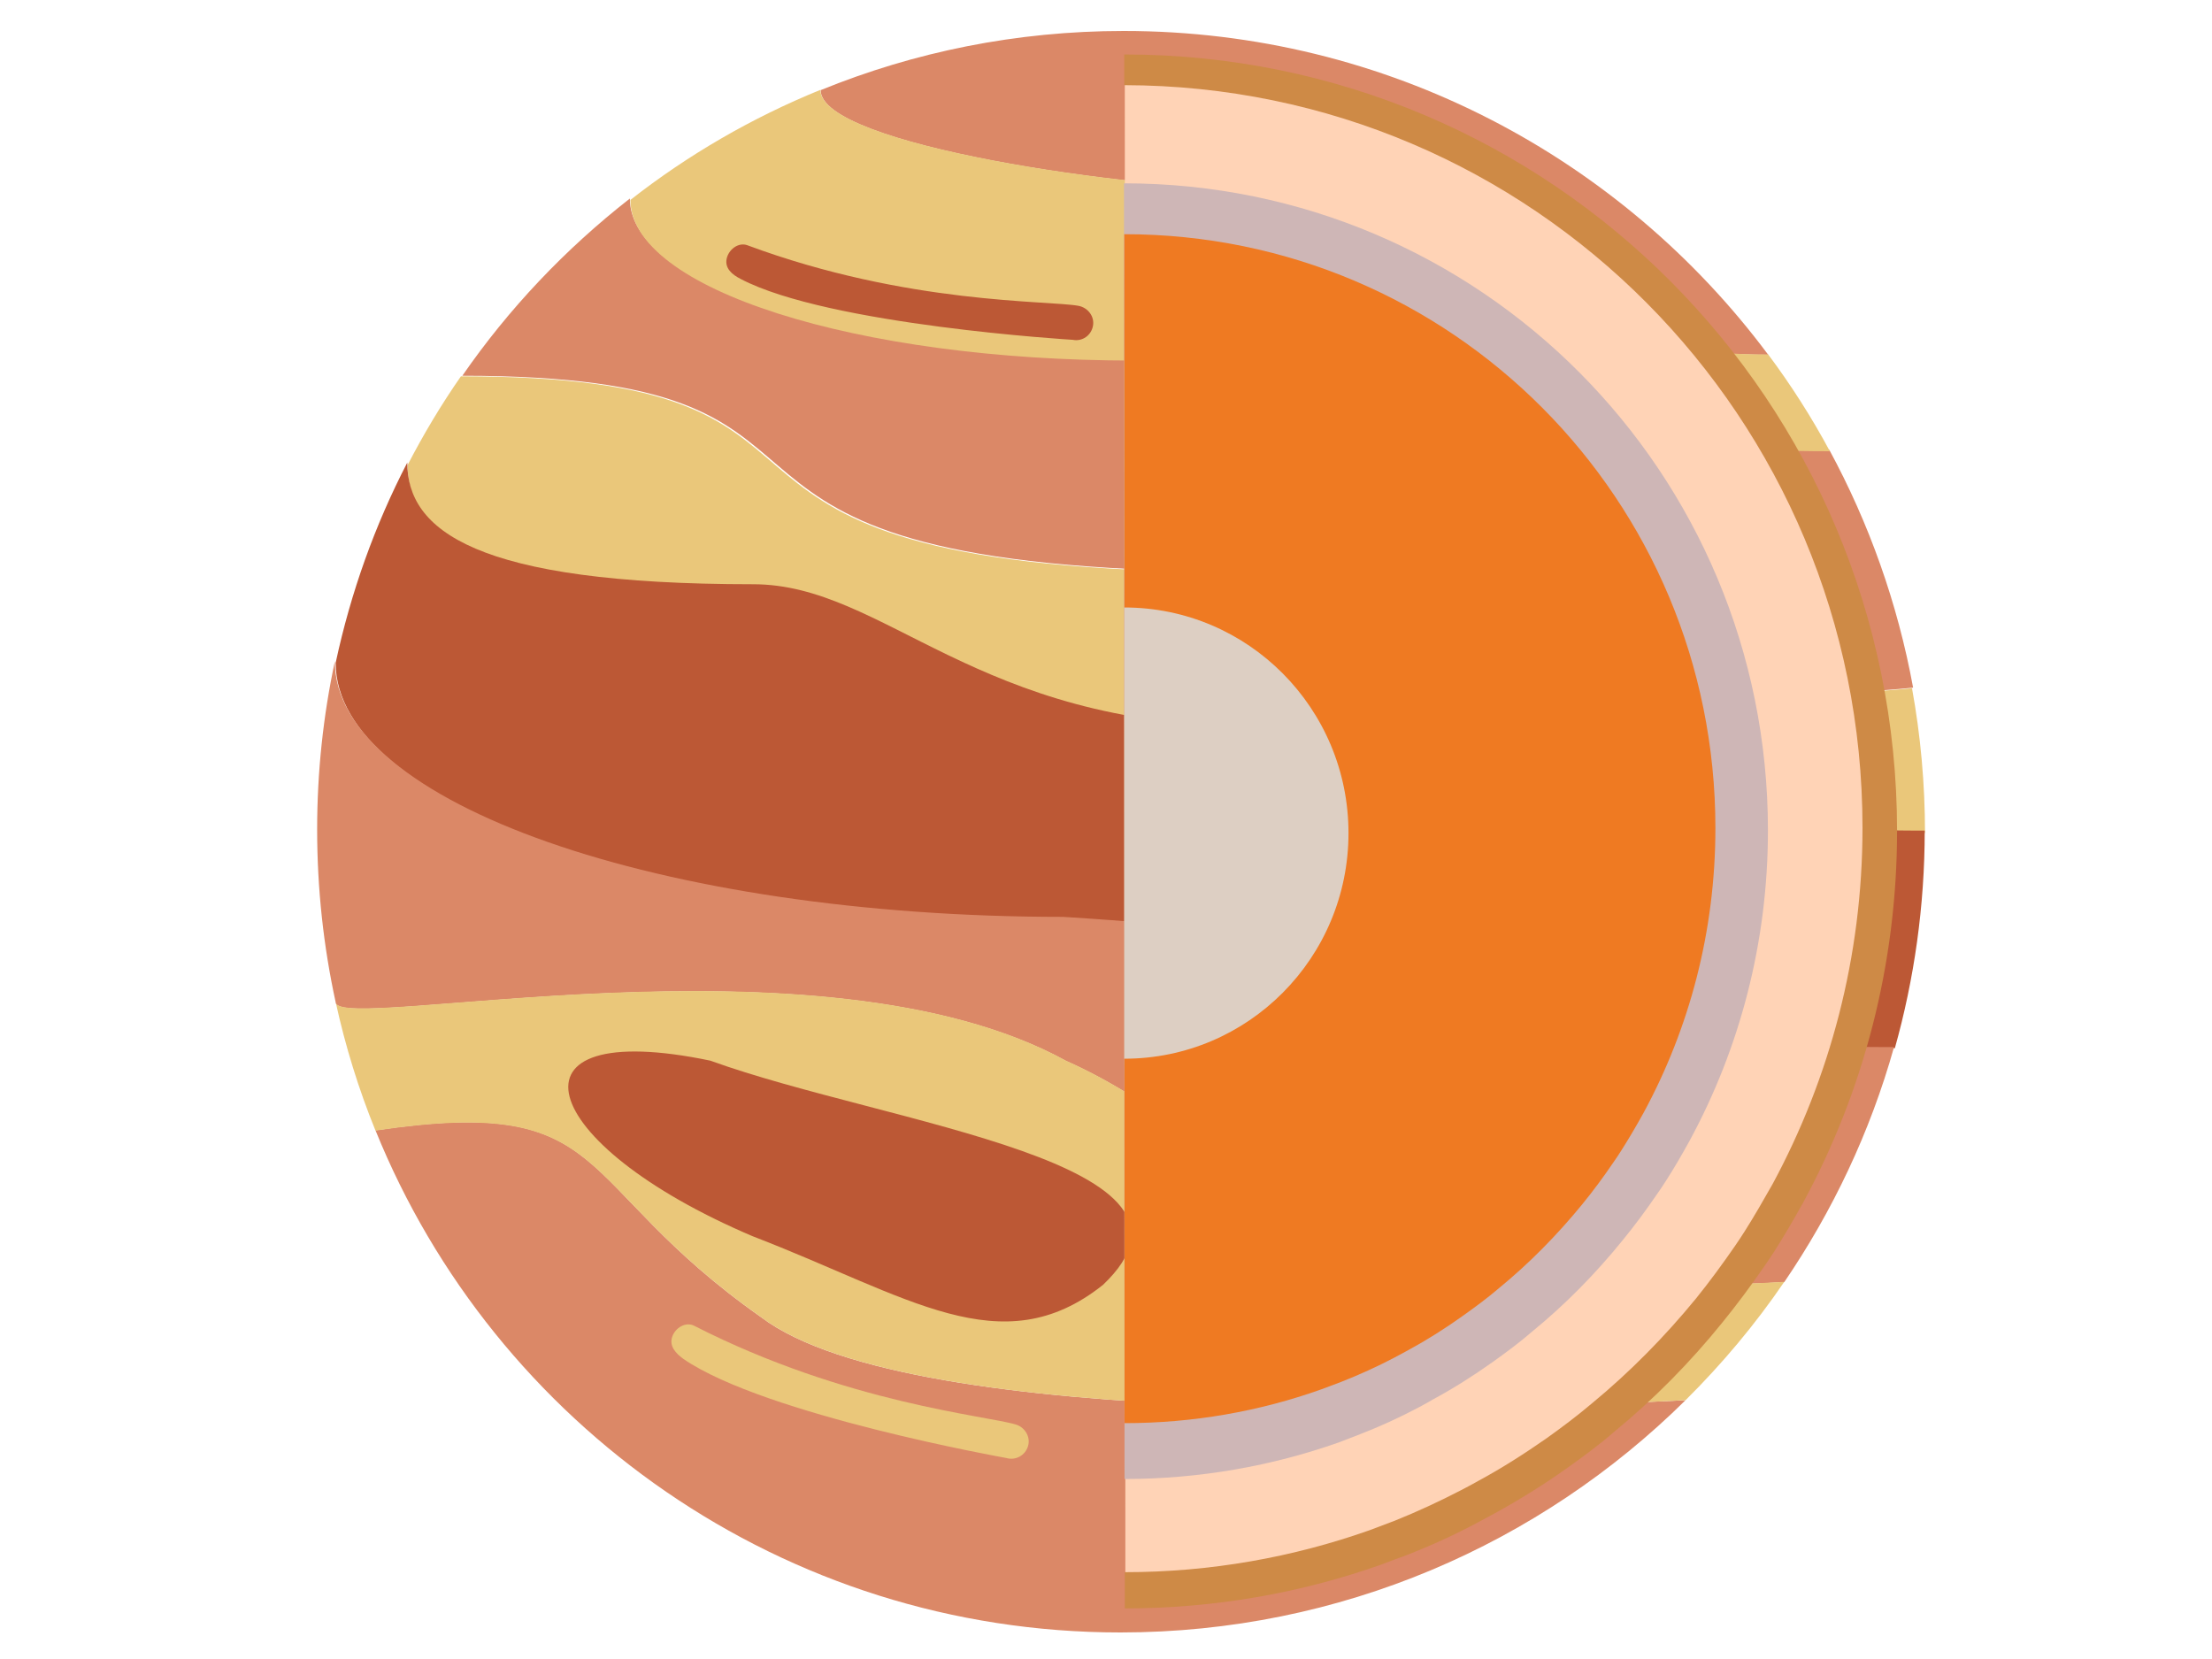 <?xml version="1.0" encoding="utf-8"?>
<!-- Generator: Adobe Illustrator 23.0.1, SVG Export Plug-In . SVG Version: 6.00 Build 0)  -->
<svg version="1.1" id="Layer_1" xmlns="http://www.w3.org/2000/svg" xmlns:xlink="http://www.w3.org/1999/xlink" x="0px" y="0px"
	 viewBox="0 0 800 600" style="enable-background:new 0 0 800 600;" xml:space="preserve">
<style type="text/css">
	.st0{fill:#DB8867;}
	.st1{fill:#EAC77A;}
	.st2{fill:#BC5835;}
	.st3{fill:#FFD3B6;}
	.st4{fill:#CEB6B6;}
	.st5{fill:#CE8A46;}
	.st6{fill:#EF7A22;}
	.st7{fill:#DDCFC3;}
</style>
<path class="st0" d="M691.9,248.7c-5.6-30.6-16-59.6-30.3-86c-139.1,0-100.3-42.5-251.6-32.8c-100.7,0-182.2-26-182.2-58.1
	c-23.3,18.2-43.8,39.8-60.6,64.1c157.6,0,63.4,63.5,251.2,70.3C558.5,206.2,578.4,260.4,691.9,248.7z"/>
<path class="st1" d="M272.4,212c47.6,0,80.5,51.3,180,51.3c63.3,0,109,38,243.8,38c0-17.9-1.6-35.4-4.7-52.4
	c-113.5,11.6-133.4-42.5-273.6-42.5c-187.8-6.8-93.6-70.3-251.2-70.3c-7.1,10.2-13.5,20.9-19.3,32.1
	C147.3,192.3,171.4,212,272.4,212z"/>
<g>
	<path class="st0" d="M456.8,68.6c87.9,4.5,81.7,59.7,182.7,59.7c-53-71.1-137.7-117.1-233.1-117.1c-38.8,0-75.8,7.6-109.6,21.4
		C296.7,52.5,409.2,68.6,456.8,68.6z"/>
	<path class="st1" d="M639.5,128.2c-101,0-94.8-55.1-182.7-59.7c-47.6,0-160.1-16.1-160.1-36C271.9,42.6,248.8,56,228,72.3
		c0,32.1,81.5,58.1,182.2,58.1c151.4-9.8,112.5,32.8,251.6,32.8C655.2,150.9,647.7,139.2,639.5,128.2z"/>
</g>
<path class="st2" d="M452.4,262.6c-99.5,0-132.4-51.3-180-51.3c-101,0-125.1-19.7-125.1-44c-11.7,22.6-20.4,46.8-25.9,72.4
	c0,51.1,117.8,92.4,263.4,92.4c194.1,12,134.4,47,300.5,47c7-25,10.8-51.4,10.8-78.7C561.4,300.6,515.7,262.6,452.4,262.6z"/>
<path class="st0" d="M275.3,476.4c-69.8-49.1-52.5-80.6-139.5-67.6c43.1,106.5,147.5,181.6,269.4,181.6c79.7,0,151.9-32.1,204.4-84
	C545.1,509.6,330.7,518.3,275.3,476.4z"/>
<g>
	<path class="st0" d="M384.5,331.6c-145.6,0-263.4-41.3-263.4-92.4c-4.2,19.6-6.4,40-6.4,60.8c0,21.4,2.3,42.3,6.7,62.5
		c0,11.7,175.3-27.6,264.1,21.2c70.5,31.4,78.8,90,259.8,80c17.5-25.7,31.1-54.3,39.7-85C518.9,378.6,578.6,343.6,384.5,331.6z"/>
	<path class="st1" d="M385.5,383.6c-88.8-48.8-264.1-9.5-264.1-21.2c3.5,16,8.3,31.5,14.4,46.5c87-12.9,69.7,18.4,139.5,67.5
		c55.5,41.9,269.8,33.3,334.3,30c13.2-13.1,25.2-27.4,35.7-42.8C464.3,473.6,456,415,385.5,383.6z"/>
</g>
<path class="st2" d="M272.2,447.1c56.2,21.6,90,46.8,126.7,17.6c46.8-44.4-77.9-57.9-142-81.1C179.8,367.5,193.2,413.5,272.2,447.1z
	"/>
<path class="st2" d="M427.8,487.2c16.8,9.5,27.1,11,38-1.5c13.8-19-6.6-20.8-17.7-22.9C425.1,455.7,404.2,472.5,427.8,487.2z"/>
<path class="st2" d="M262.8,93.6c0.7-3.4,4.3-6.1,7.5-4.9c57.9,21.5,108.9,19.9,119.7,21.9c3.4,0.6,5.9,3.8,5.3,7.2
	c-0.6,3.5-3.9,5.8-7.3,5.1c0,0-88.3-5.3-120.1-22C264.7,99.3,262.1,97,262.8,93.6z"/>
<path class="st2" d="M581.8,261.6c-1.1,3.3-5.1,5.5-8.1,3.8c-54.4-29.3-105.1-34.8-115.5-38.2c-3.3-1.1-5.3-4.6-4.2-7.9
	c1.1-3.4,4.6-5.2,8-4.1c0,0,86.7,17.4,115.9,38.3C580.7,255.6,583,258.3,581.8,261.6z"/>
<path class="st1" d="M509.3,192.8c1.2-3.3,5.1-5.4,8.1-3.8c54.1,29.8,104.9,35.6,115.2,39.1c3.3,1.1,5.2,4.6,4.2,7.9
	c-1.1,3.3-4.7,5.1-8,4c0,0-86.6-18.1-115.6-39.3C510.4,198.8,508.2,196.1,509.3,192.8z"/>
<path class="st1" d="M243.1,483.5c1.1-3.3,4.9-5.6,8-4c55,28.1,105.9,32.5,116.3,35.7c3.3,1,5.4,4.5,4.4,7.8c-1,3.4-4.5,5.3-7.9,4.3
	c0,0-87.1-15.5-116.7-35.8C244.3,489.4,242,486.8,243.1,483.5z"/>
<g>
	<path class="st3" d="M407,569c31.2,0,61.2-5.4,89-15.2c3-1.1,6-2.3,9-3.4c8.3-3.3,16.3-6.9,24.2-11.1c2.1-1.1,4.3-2.3,6.3-3.4
		c8.5-4.7,16.7-9.8,24.5-15.4c5.6-4,11.3-8.2,16.5-12.7c13.8-11.3,26.4-24.2,37.7-38c5-6.2,9.6-12.5,14.2-19
		c1.3-1.8,2.4-3.5,3.5-5.3c3.5-5.5,6.9-11.3,10.1-17.1c20.8-38.4,32.6-82.3,32.6-129c0-148.9-119.7-269-267.8-269l0,0"/>
	<path class="st4" d="M406.7,534.9c27.1,0,53.3-4.7,77.4-13.2c2.6-1,5.2-2,7.8-3c7.2-2.8,14.2-6,21-9.6c1.9-1,3.7-2,5.4-3
		c7.4-4,14.5-8.5,21.4-13.4c4.9-3.5,9.8-7.1,14.4-11.1c12-9.8,23-21,32.8-33.1c4.4-5.4,8.4-10.8,12.3-16.5c1.1-1.5,2.1-3.1,3.1-4.6
		c3.1-4.8,6-9.8,8.8-14.9c18.1-33.4,28.3-71.6,28.3-112.2c0-129.5-104.1-234-232.9-234l0,0"/>
	<path class="st5" d="M406.6,19.7l0,11.1c147.7,0.2,267,120.1,267,268.6c0,46.6-11.8,90.4-32.5,128.8c-3.3,5.8-6.6,11.6-10.1,17.1
		c-1.1,1.8-2.3,3.5-3.5,5.3c-4.5,6.5-9.1,12.8-14.1,19c-11.3,13.8-23.9,26.6-37.6,37.9c-5.3,4.5-10.9,8.7-16.5,12.7
		c-7.9,5.5-16,10.7-24.5,15.3c-2,1.1-4.1,2.3-6.3,3.4c-7.9,4.1-15.9,7.8-24.1,11.1c-3,1.1-6,2.3-9,3.4
		c-27.7,9.8-57.6,15.2-88.6,15.2l0,13.1c32.5,0,63.9-5.6,92.9-15.9c3.1-1.2,6.3-2.4,9.4-3.5c8.6-3.4,17-7.2,25.2-11.6
		c2.2-1.2,4.4-2.4,6.5-3.5c8.9-4.9,17.4-10.2,25.6-16c5.9-4.2,11.8-8.5,17.3-13.3c14.4-11.8,27.6-25.2,39.3-39.7
		c5.2-6.4,10.1-13,14.8-19.8c1.3-1.8,2.5-3.7,3.7-5.5c3.7-5.8,7.2-11.8,10.6-17.9c21.7-40,34-85.9,34-134.6
		C686,145.1,561.1,19.7,406.6,19.7z"/>
	<path class="st6" d="M406.7,514.7c24.9,0,48.9-4.3,71.1-12.2c2.4-0.9,4.8-1.8,7.2-2.7c6.6-2.6,13-5.5,19.3-8.8
		c1.7-0.9,3.4-1.8,5-2.7c6.8-3.7,13.3-7.8,19.6-12.3c4.5-3.2,9-6.5,13.2-10.1c11-9,21.1-19.3,30.1-30.3c4-4.9,7.7-9.9,11.3-15.2
		c1-1.4,1.9-2.8,2.8-4.2c2.8-4.4,5.5-9,8.1-13.7c16.6-30.6,26-65.7,26-103c0-118.9-95.6-214.8-213.8-214.8l0,0"/>
	<path class="st7" d="M406.6,382.9V219.7c44.8,0,81.1,36.5,81.1,81.6S451.4,382.9,406.6,382.9z"/>
</g>
</svg>
